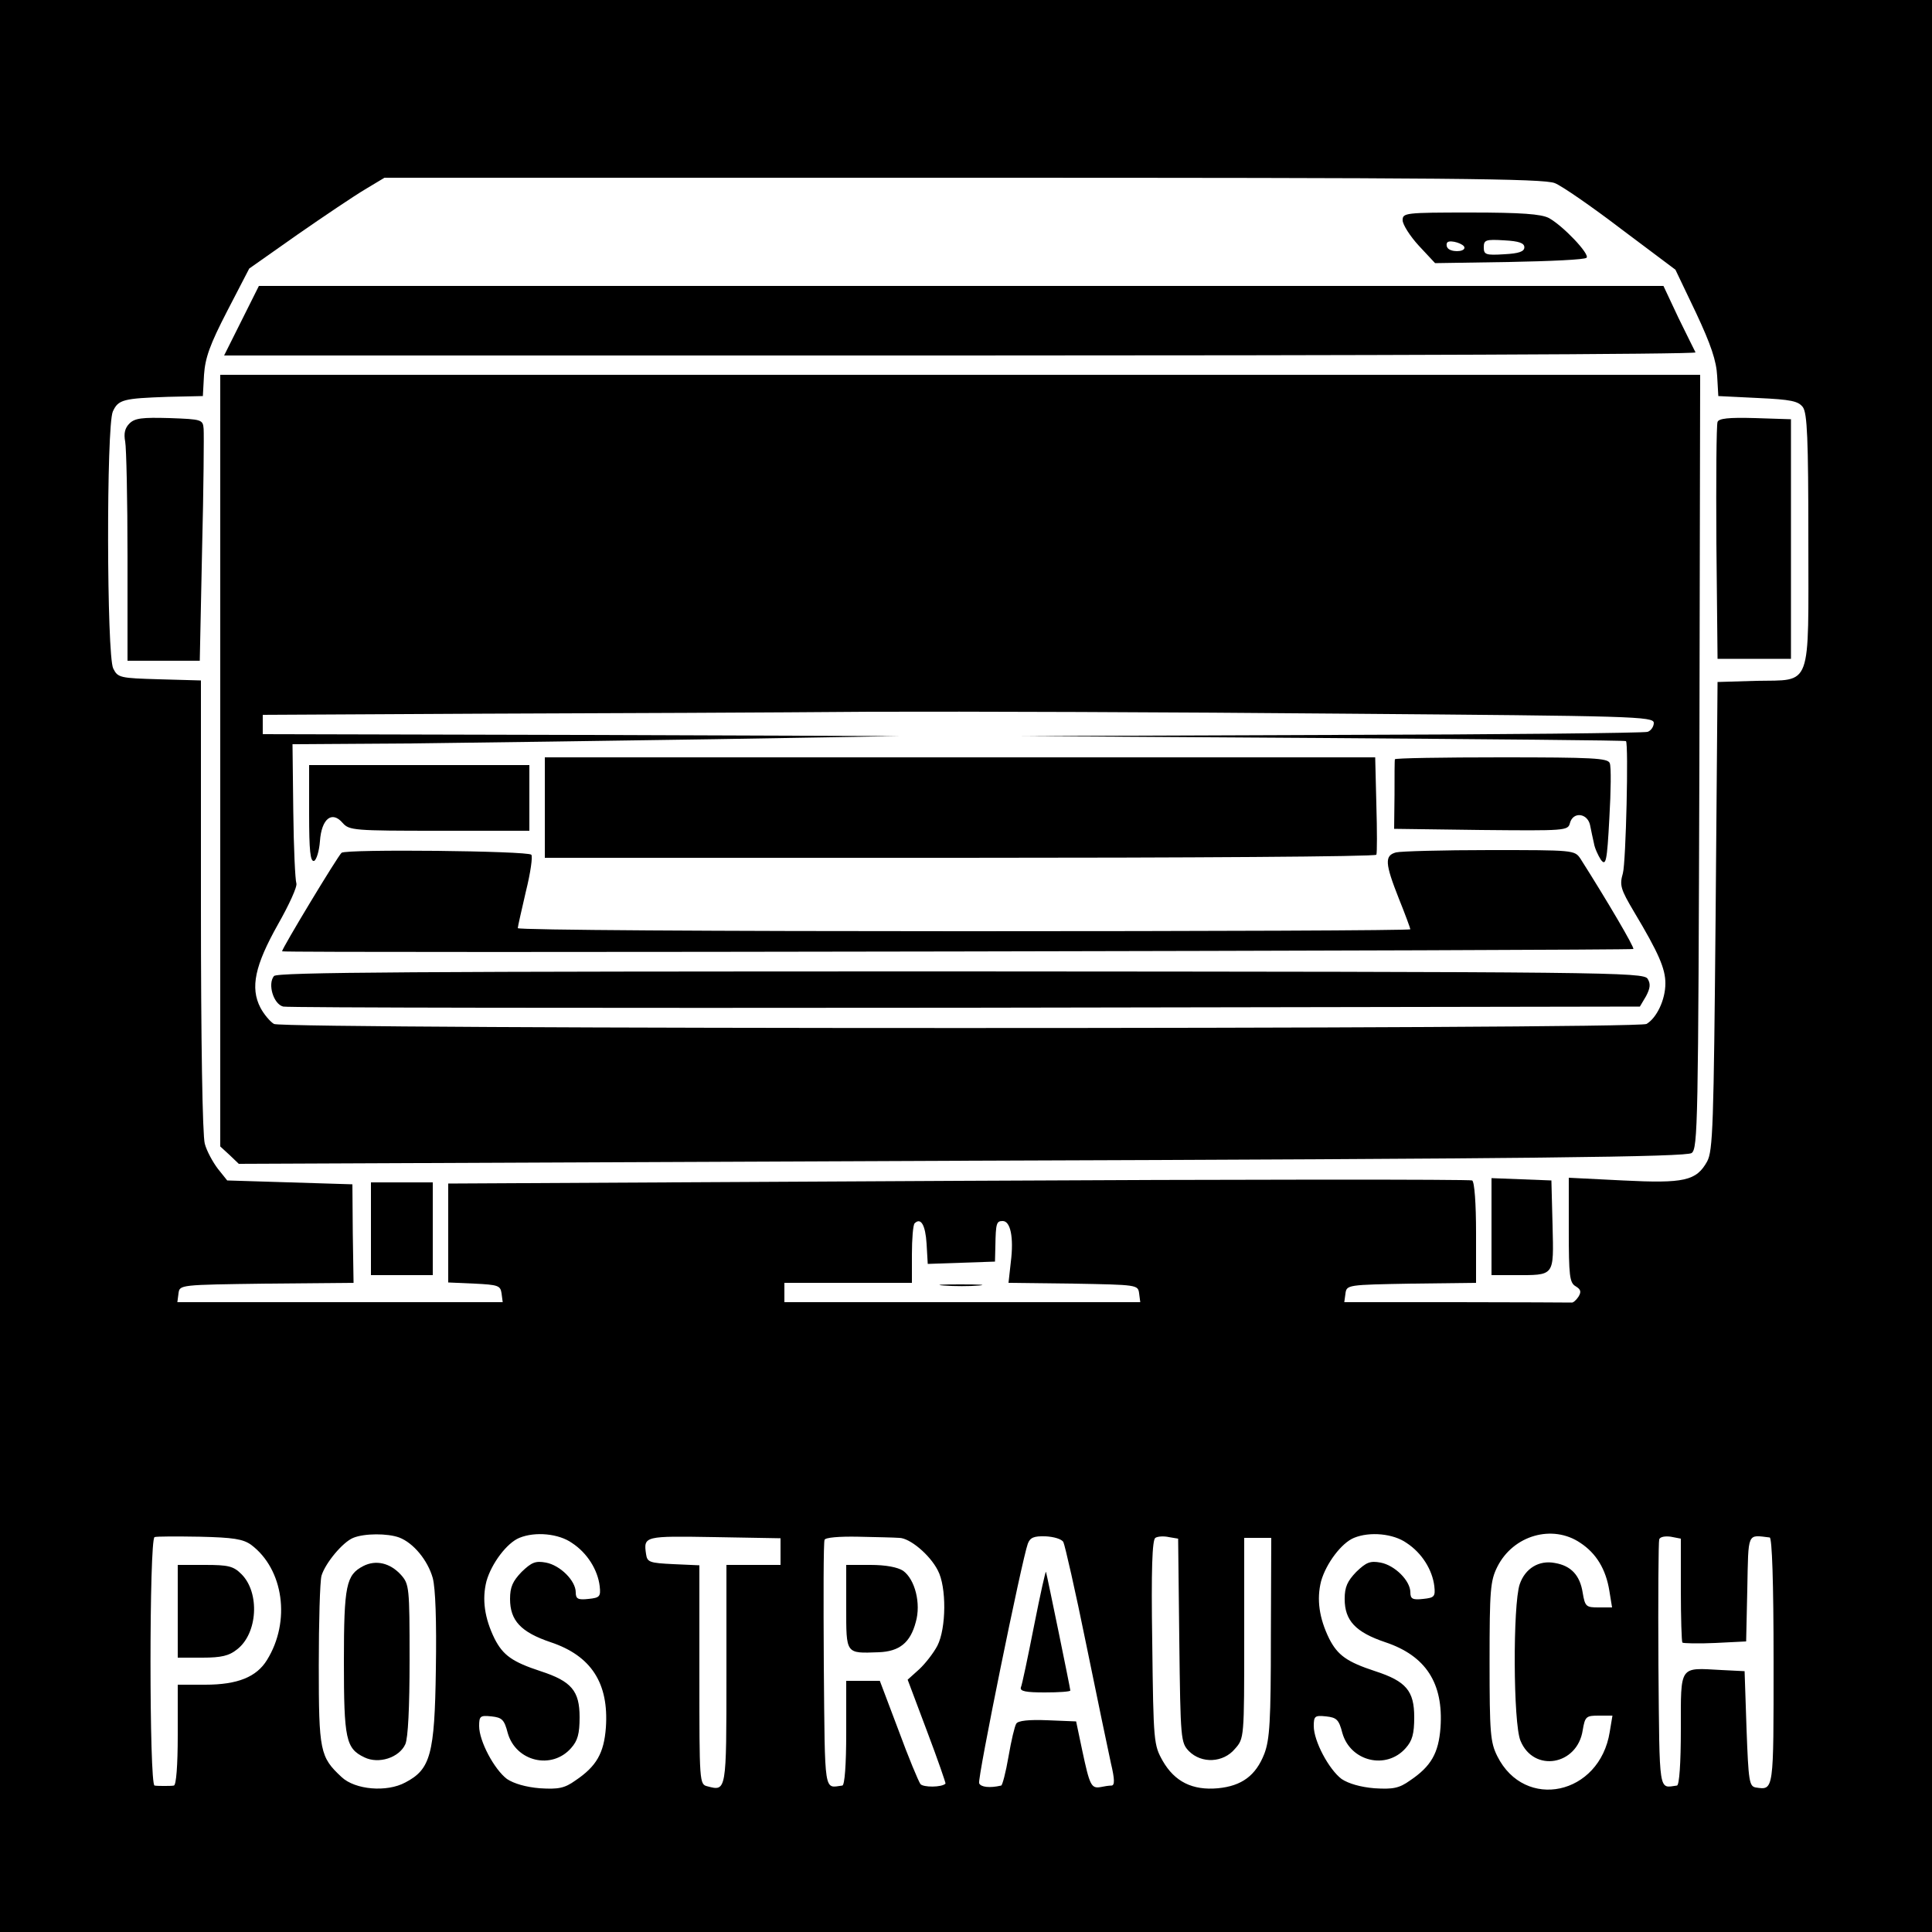 <?xml version="1.0" standalone="no"?>
<!DOCTYPE svg PUBLIC "-//W3C//DTD SVG 20010904//EN"
 "http://www.w3.org/TR/2001/REC-SVG-20010904/DTD/svg10.dtd">
<svg version="1.0" xmlns="http://www.w3.org/2000/svg"
 width="500pt" height="500pt" viewBox="0 0 500 500"
 preserveAspectRatio="xMidYMid meet">
<g transform="translate(0,500) scale(0.1,-0.1)"
fill="#000000" stroke="none">
<path d="M0 2500 l0 -2500 2500 0 2500 0 0 2500 0 2500 -2500 0 -2500 0 0
-2500z m4024 2026 c18 -7 96 -61 172 -119 l140 -105 53 -111 c39 -83 53 -125
55 -164 l3 -52 102 -5 c87 -4 105 -8 117 -24 11 -16 14 -80 14 -342 0 -391 11
-363 -135 -366 l-100 -3 -5 -605 c-5 -545 -7 -608 -22 -636 -28 -50 -59 -57
-218 -49 l-140 7 0 -135 c0 -119 2 -137 18 -146 13 -8 15 -14 7 -27 -6 -9 -14
-16 -18 -15 -4 0 -138 1 -298 1 l-290 0 3 22 c3 23 5 23 171 26 l167 2 0 130
c0 75 -4 131 -10 135 -5 3 -604 3 -1330 -1 l-1320 -7 0 -128 0 -128 68 -3 c61
-3 67 -5 70 -25 l3 -23 -421 0 -421 0 3 23 c3 22 3 22 228 25 l225 2 -2 128
-1 127 -162 5 -162 5 -24 30 c-13 17 -29 46 -34 65 -6 21 -10 265 -10 617 l0
582 -107 3 c-103 3 -108 4 -120 28 -17 34 -18 627 -1 665 14 31 27 34 143 38
l90 2 3 55 c3 44 15 78 60 165 l57 110 125 88 c69 48 148 101 175 117 l50 30
1498 0 c1251 0 1503 -2 1531 -14z m-1626 -2745 l3 -52 87 3 87 3 1 40 c1 60 3
65 19 65 20 0 29 -42 21 -106 l-6 -54 167 -2 c166 -3 168 -3 171 -25 l3 -23
-460 0 -461 0 0 25 0 25 165 0 165 0 0 73 c0 41 3 77 7 81 16 16 28 -4 31 -53z
m-1748 -779 c84 -63 103 -198 41 -298 -27 -44 -76 -64 -160 -64 l-71 0 0 -130
c0 -79 -4 -130 -10 -131 -5 -1 -17 -1 -25 -1 -8 0 -19 0 -25 1 -14 1 -14 638
0 643 5 2 58 2 117 1 87 -2 112 -6 133 -21z m383 19 c37 -14 74 -59 87 -105 7
-27 10 -110 8 -236 -3 -221 -14 -259 -79 -293 -48 -26 -130 -19 -165 14 -56
52 -59 67 -59 289 0 113 3 217 7 232 10 33 55 87 82 98 29 12 89 12 119 1z
m447 -14 c40 -26 67 -70 72 -112 3 -27 0 -30 -29 -33 -27 -3 -33 0 -33 17 0
30 -40 70 -77 77 -27 5 -37 1 -63 -24 -23 -24 -30 -39 -30 -70 0 -56 28 -86
105 -112 105 -35 151 -106 143 -221 -5 -66 -24 -100 -79 -137 -28 -20 -44 -23
-92 -20 -36 3 -67 12 -85 24 -33 25 -72 98 -72 137 0 26 3 28 32 25 27 -3 33
-8 42 -43 21 -74 114 -96 164 -39 17 19 22 37 22 80 0 68 -21 93 -101 119 -73
24 -97 41 -119 84 -26 53 -33 102 -21 149 13 46 53 99 85 112 41 17 102 11
136 -13z m540 -22 l0 -35 -70 0 -70 0 0 -284 c0 -303 0 -302 -49 -289 -21 5
-21 9 -21 289 l0 283 -67 3 c-62 3 -68 5 -71 26 -7 47 -4 47 177 44 l171 -3 0
-34z m307 35 c27 0 79 -43 100 -84 23 -43 22 -150 -1 -195 -10 -19 -31 -46
-47 -61 l-30 -27 50 -133 c28 -74 49 -135 48 -136 -10 -10 -58 -10 -65 -1 -5
7 -31 69 -57 140 l-48 127 -43 0 -44 0 0 -135 c0 -82 -4 -135 -10 -136 -48 -6
-45 -28 -48 311 -1 173 -1 319 2 325 2 6 38 9 87 8 46 -1 94 -2 106 -3z m425
-11 c4 -8 31 -126 59 -264 28 -137 57 -276 64 -308 10 -42 10 -57 2 -58 -7 0
-20 -2 -29 -4 -24 -4 -28 5 -47 94 l-16 76 -74 3 c-48 2 -77 -1 -81 -9 -4 -6
-13 -44 -20 -85 -7 -41 -16 -75 -19 -75 -30 -7 -53 -4 -57 6 -5 11 111 580
126 620 6 16 16 20 46 19 21 -1 42 -7 46 -15z m300 -255 c3 -257 4 -264 25
-286 33 -33 89 -30 119 6 24 27 24 28 24 287 l0 259 35 0 35 0 -1 -257 c0
-218 -3 -265 -17 -302 -22 -56 -58 -83 -120 -89 -66 -6 -112 17 -143 71 -23
41 -24 48 -27 306 -3 190 0 266 8 271 6 4 22 5 35 2 l24 -4 3 -264z m588 253
c40 -26 67 -70 72 -112 3 -27 0 -30 -29 -33 -27 -3 -33 0 -33 17 0 30 -40 70
-77 77 -27 5 -37 1 -63 -24 -23 -24 -30 -39 -30 -70 0 -56 28 -86 105 -112
105 -35 151 -106 143 -221 -5 -66 -24 -100 -79 -137 -28 -20 -44 -23 -92 -20
-36 3 -67 12 -85 24 -33 25 -72 98 -72 137 0 26 3 28 32 25 27 -3 33 -8 42
-43 21 -74 114 -96 164 -39 17 19 22 37 22 80 0 68 -21 93 -101 119 -73 24
-97 41 -119 84 -26 53 -33 102 -21 149 13 46 53 99 85 112 41 17 102 11 136
-13z m450 0 c41 -27 66 -68 75 -124 l7 -43 -35 0 c-32 0 -35 2 -41 38 -7 45
-30 70 -72 77 -41 8 -77 -14 -91 -55 -18 -53 -17 -361 2 -405 34 -83 147 -64
161 27 6 36 9 38 42 38 l35 0 -7 -42 c-26 -164 -220 -205 -291 -63 -18 36 -20
60 -20 245 0 185 2 209 20 245 41 82 143 111 215 62z m260 -121 c0 -73 2 -135
4 -137 2 -2 41 -3 85 -1 l80 4 3 136 c3 149 -1 140 58 133 6 -1 10 -115 10
-320 0 -338 1 -334 -46 -327 -17 3 -19 16 -24 152 l-5 149 -60 3 c-110 6 -105
14 -105 -153 0 -89 -4 -145 -10 -146 -48 -6 -45 -28 -48 311 -1 173 0 320 2
326 2 7 16 9 30 7 l26 -5 0 -132z"/>
<path d="M3630 4430 c0 -11 19 -41 42 -66 l42 -45 192 3 c106 2 196 6 200 11
9 9 -61 83 -98 103 -20 10 -70 14 -203 14 -169 0 -175 -1 -175 -20z m160 -71
c0 -12 -37 -12 -44 0 -3 4 -3 11 0 14 8 7 44 -4 44 -14z m155 1 c0 -11 -14
-16 -52 -18 -48 -3 -53 -1 -53 18 0 19 5 21 53 18 38 -2 52 -7 52 -18z"/>
<path d="M625 4170 l-45 -90 1906 0 c1048 0 1904 3 1902 8 -2 4 -22 44 -44 89
l-39 83 -1817 0 -1818 0 -45 -90z"/>
<path d="M570 3032 l0 -999 24 -22 24 -23 1871 8 c1490 5 1875 10 1889 20 16
12 17 75 20 1013 l2 1001 -1915 0 -1915 0 0 -998z m2913 121 c746 -6 797 -7
797 -24 0 -9 -7 -20 -16 -23 -9 -3 -376 -7 -817 -8 l-802 -3 780 -5 c429 -3
781 -6 783 -8 7 -7 0 -313 -8 -342 -9 -31 -6 -41 29 -100 64 -107 81 -147 81
-185 0 -43 -23 -90 -49 -105 -27 -14 -3525 -14 -3552 0 -10 6 -26 25 -35 42
-27 52 -14 110 45 215 29 51 51 99 48 107 -3 8 -7 92 -8 187 l-2 173 309 2
c170 2 523 7 784 11 l475 8 -822 3 -823 2 0 25 0 25 568 3 c312 1 763 3 1003
5 240 1 794 -1 1232 -5z"/>
<path d="M1410 2910 l0 -130 1074 0 c591 0 1076 3 1078 8 2 4 2 62 0 130 l-3
122 -1075 0 -1074 0 0 -130z"/>
<path d="M3610 3035 c-1 -3 -1 -44 -1 -92 l-1 -88 225 -3 c218 -2 225 -2 230
18 8 30 45 26 52 -5 3 -14 7 -35 10 -47 2 -13 11 -32 18 -43 13 -17 16 -6 22
108 4 69 5 133 1 142 -5 13 -43 15 -281 15 -151 0 -275 -2 -275 -5z"/>
<path d="M800 2894 c0 -96 3 -125 13 -122 6 3 13 25 15 51 4 58 31 80 59 47
17 -19 29 -20 250 -20 l233 0 0 85 0 85 -285 0 -285 0 0 -126z"/>
<path d="M884 2793 c-9 -7 -154 -247 -154 -255 0 -5 3493 2 3497 6 4 3 -69
127 -137 234 -15 22 -18 22 -235 22 -121 0 -230 -3 -242 -6 -30 -8 -29 -28 7
-119 17 -42 30 -78 30 -80 0 -3 -520 -5 -1155 -5 -635 0 -1155 3 -1155 8 0 4
10 47 21 95 12 48 18 91 14 95 -9 10 -478 15 -491 5z"/>
<path d="M709 2474 c-17 -21 -1 -73 24 -79 12 -3 807 -4 1767 -3 l1744 3 16
27 c11 21 12 32 4 45 -11 17 -103 18 -1778 19 -1416 0 -1769 -2 -1777 -12z"/>
<path d="M335 3904 c-12 -12 -15 -26 -11 -47 3 -16 6 -150 6 -298 l0 -269 93
0 94 0 6 288 c4 158 5 298 4 312 -2 24 -4 25 -88 28 -71 2 -90 0 -104 -14z"/>
<path d="M4445 3908 c-3 -7 -4 -148 -3 -313 l3 -300 95 0 95 0 0 310 0 310
-93 3 c-69 2 -94 -1 -97 -10z"/>
<path d="M3860 1825 l0 -125 58 0 c107 0 103 -5 100 129 l-3 116 -77 3 -78 3
0 -126z"/>
<path d="M960 1820 l0 -120 80 0 80 0 0 120 0 120 -80 0 -80 0 0 -120z"/>
<path d="M2443 1673 c26 -2 67 -2 90 0 23 2 2 3 -48 3 -49 0 -68 -1 -42 -3z"/>
<path d="M460 830 l0 -120 64 0 c49 0 69 5 89 21 54 41 60 147 12 195 -21 21
-34 24 -95 24 l-70 0 0 -120z"/>
<path d="M940 947 c-44 -23 -50 -49 -50 -247 0 -201 5 -225 53 -248 37 -18 90
-1 106 34 7 16 11 94 11 219 0 187 -1 195 -22 219 -28 31 -65 40 -98 23z"/>
<path d="M2190 841 c0 -123 -2 -120 84 -117 54 2 82 25 96 78 14 48 -2 111
-33 133 -14 9 -44 15 -84 15 l-63 0 0 -109z"/>
<path d="M2676 792 c-16 -81 -31 -153 -34 -159 -3 -10 13 -13 62 -13 36 0 66
2 66 5 0 5 -60 297 -63 307 -1 4 -15 -59 -31 -140z"/>
</g>
</svg>
